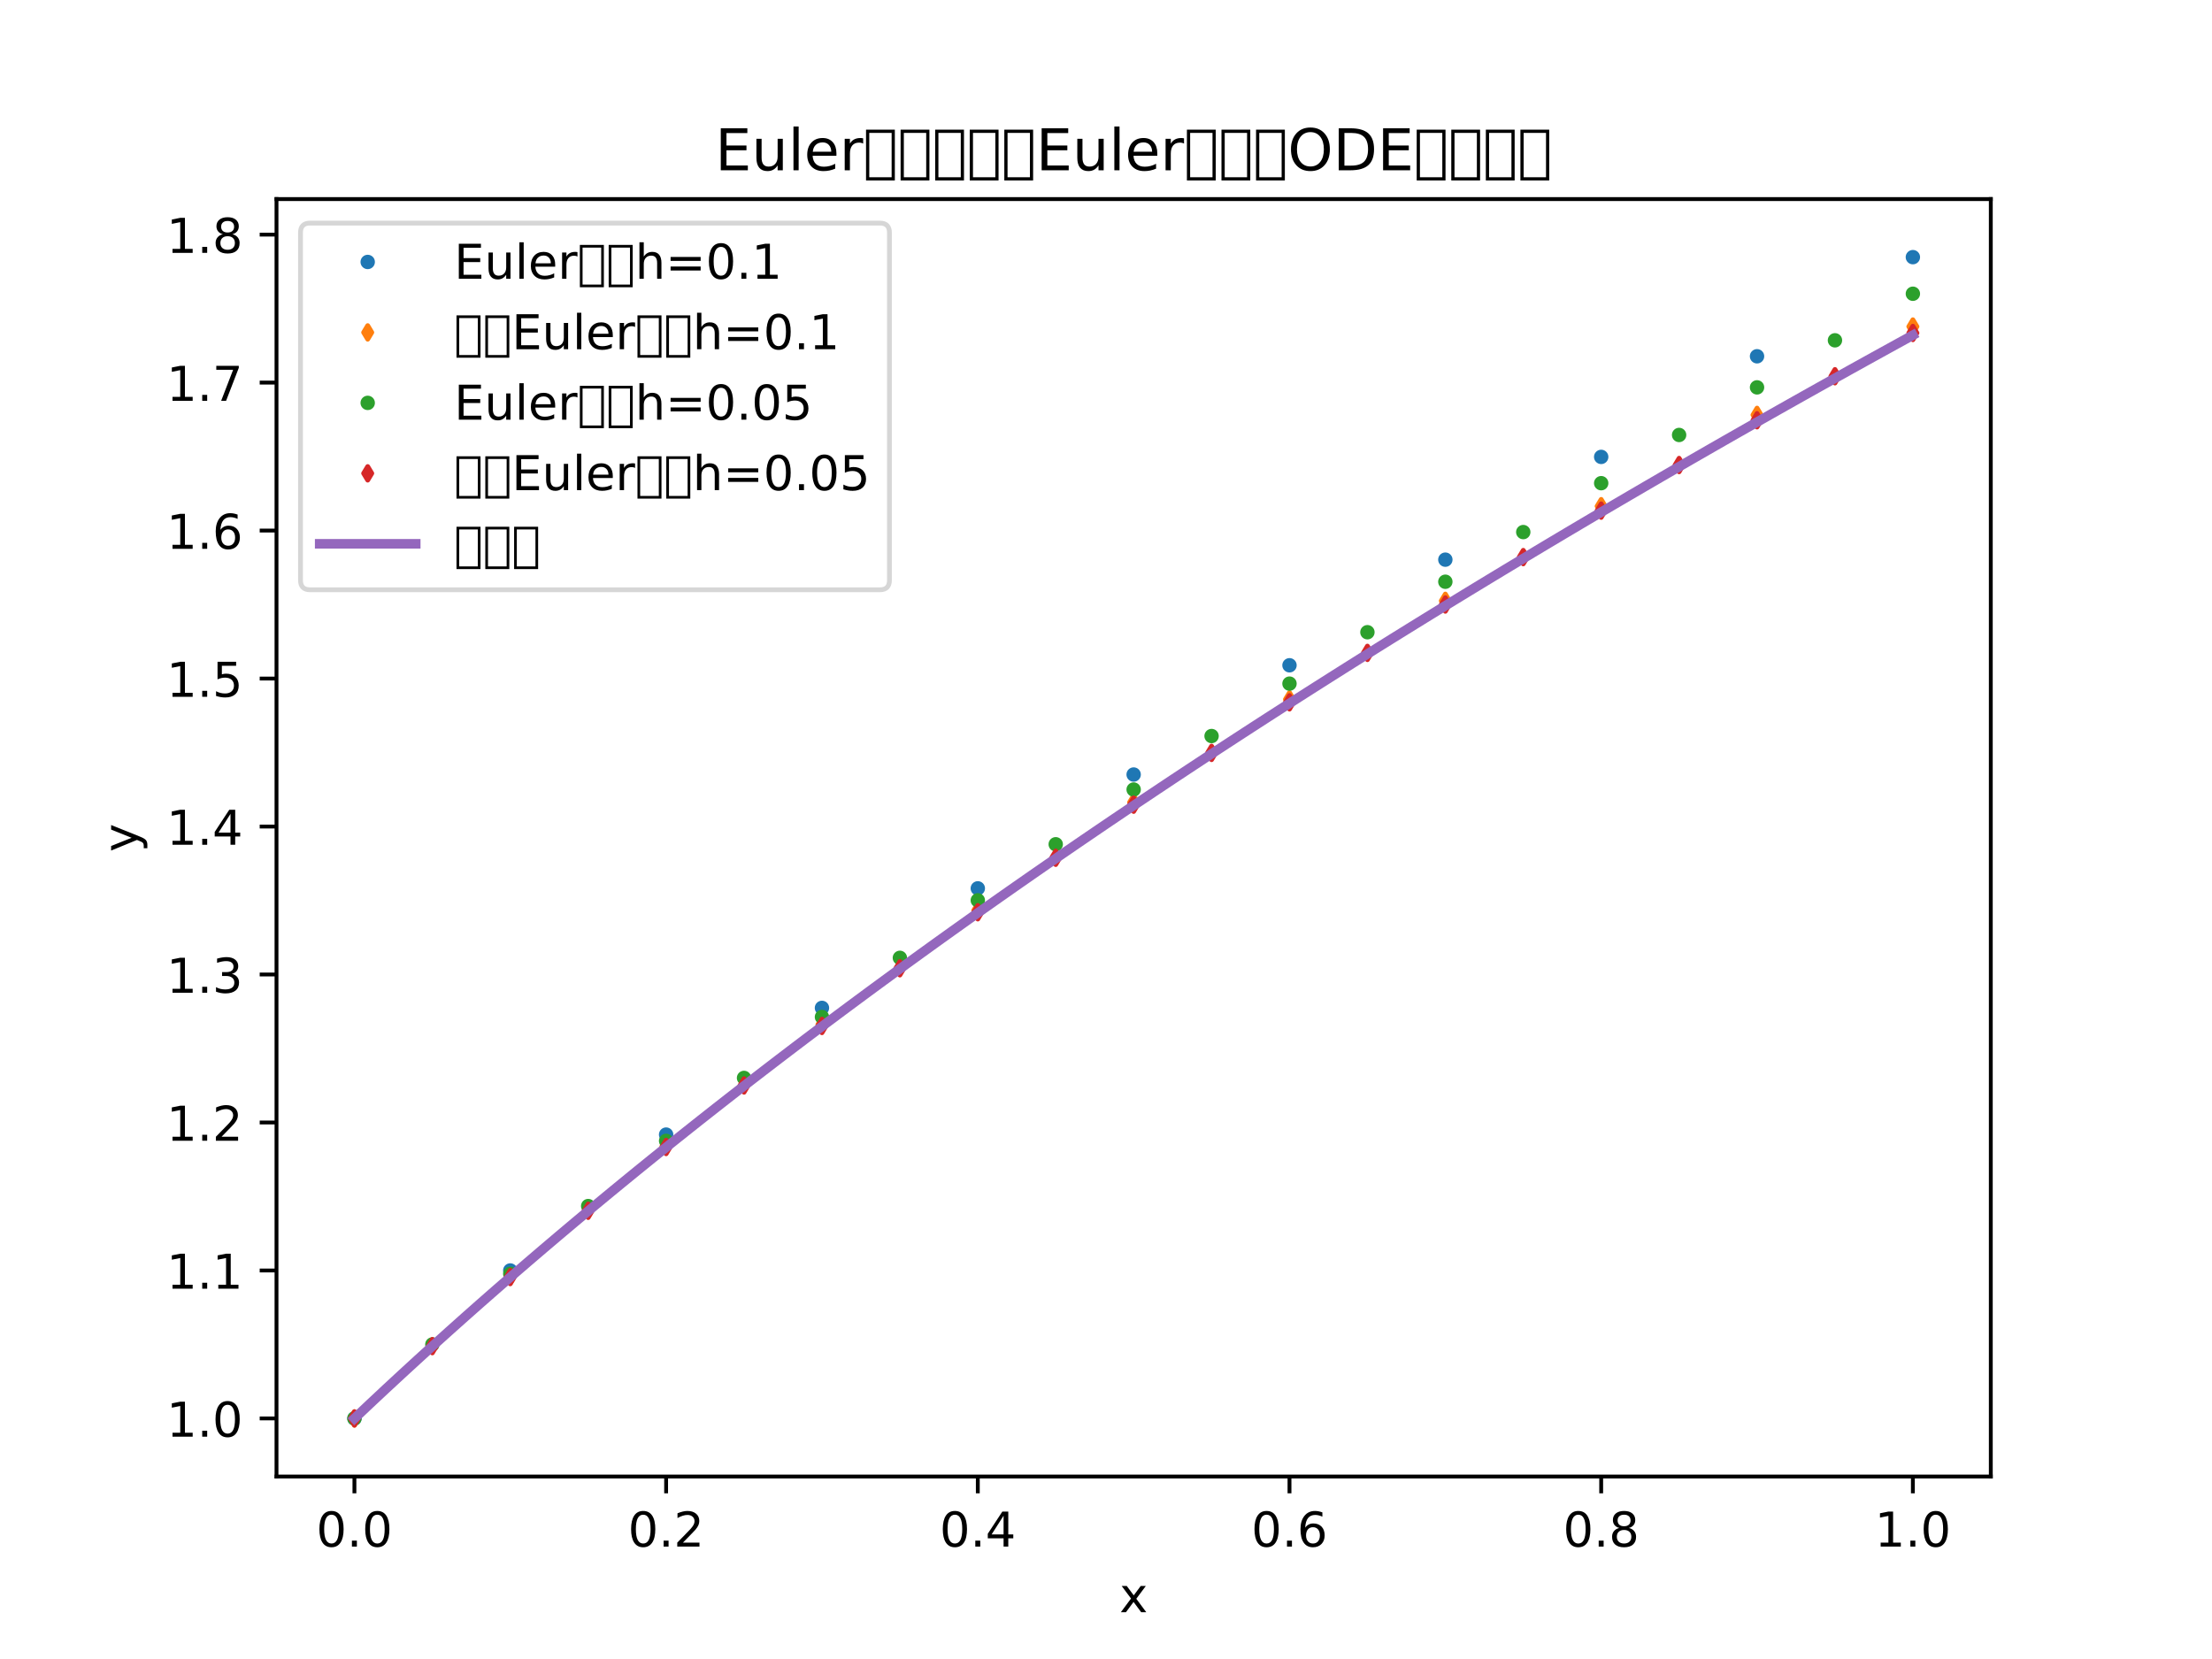 <?xml version="1.0" encoding="utf-8" standalone="no"?>
<!DOCTYPE svg PUBLIC "-//W3C//DTD SVG 1.1//EN"
  "http://www.w3.org/Graphics/SVG/1.1/DTD/svg11.dtd">
<!-- Created with matplotlib (https://matplotlib.org/) -->
<svg height="345.6pt" version="1.1" viewBox="0 0 460.8 345.6" width="460.8pt" xmlns="http://www.w3.org/2000/svg" xmlns:xlink="http://www.w3.org/1999/xlink">
 <defs>
  <style type="text/css">
*{stroke-linecap:butt;stroke-linejoin:round;}
  </style>
 </defs>
 <g id="figure_1">
  <g id="patch_1">
   <path d="M 0 345.6 
L 460.8 345.6 
L 460.8 0 
L 0 0 
z
" style="fill:#ffffff;"/>
  </g>
  <g id="axes_1">
   <g id="patch_2">
    <path d="M 57.6 307.584 
L 414.72 307.584 
L 414.72 41.472 
L 57.6 41.472 
z
" style="fill:#ffffff;"/>
   </g>
   <g id="matplotlib.axis_1">
    <g id="xtick_1">
     <g id="line2d_1">
      <defs>
       <path d="M 0 0 
L 0 3.5 
" id="m511949162a" style="stroke:#000000;stroke-width:0.8;"/>
      </defs>
      <g>
       <use style="stroke:#000000;stroke-width:0.8;" x="73.833" xlink:href="#m511949162a" y="307.584"/>
      </g>
     </g>
     <g id="text_1">
      <!-- 0.0 -->
      <defs>
       <path d="M 31.781 66.406 
Q 24.172 66.406 20.328 58.906 
Q 16.5 51.422 16.5 36.375 
Q 16.5 21.391 20.328 13.891 
Q 24.172 6.391 31.781 6.391 
Q 39.453 6.391 43.281 13.891 
Q 47.125 21.391 47.125 36.375 
Q 47.125 51.422 43.281 58.906 
Q 39.453 66.406 31.781 66.406 
z
M 31.781 74.219 
Q 44.047 74.219 50.516 64.516 
Q 56.984 54.828 56.984 36.375 
Q 56.984 17.969 50.516 8.266 
Q 44.047 -1.422 31.781 -1.422 
Q 19.531 -1.422 13.062 8.266 
Q 6.594 17.969 6.594 36.375 
Q 6.594 54.828 13.062 64.516 
Q 19.531 74.219 31.781 74.219 
z
" id="DejaVuSans-48"/>
       <path d="M 10.688 12.406 
L 21 12.406 
L 21 0 
L 10.688 0 
z
" id="DejaVuSans-46"/>
      </defs>
      <g transform="translate(65.881 322.182)scale(0.1 -0.1)">
       <use xlink:href="#DejaVuSans-48"/>
       <use x="63.623" xlink:href="#DejaVuSans-46"/>
       <use x="95.41" xlink:href="#DejaVuSans-48"/>
      </g>
     </g>
    </g>
    <g id="xtick_2">
     <g id="line2d_2">
      <g>
       <use style="stroke:#000000;stroke-width:0.8;" x="138.764" xlink:href="#m511949162a" y="307.584"/>
      </g>
     </g>
     <g id="text_2">
      <!-- 0.2 -->
      <defs>
       <path d="M 19.188 8.297 
L 53.609 8.297 
L 53.609 0 
L 7.328 0 
L 7.328 8.297 
Q 12.938 14.109 22.625 23.891 
Q 32.328 33.688 34.812 36.531 
Q 39.547 41.844 41.422 45.531 
Q 43.312 49.219 43.312 52.781 
Q 43.312 58.594 39.234 62.25 
Q 35.156 65.922 28.609 65.922 
Q 23.969 65.922 18.812 64.312 
Q 13.672 62.703 7.812 59.422 
L 7.812 69.391 
Q 13.766 71.781 18.938 73 
Q 24.125 74.219 28.422 74.219 
Q 39.75 74.219 46.484 68.547 
Q 53.219 62.891 53.219 53.422 
Q 53.219 48.922 51.531 44.891 
Q 49.859 40.875 45.406 35.406 
Q 44.188 33.984 37.641 27.219 
Q 31.109 20.453 19.188 8.297 
z
" id="DejaVuSans-50"/>
      </defs>
      <g transform="translate(130.812 322.182)scale(0.1 -0.1)">
       <use xlink:href="#DejaVuSans-48"/>
       <use x="63.623" xlink:href="#DejaVuSans-46"/>
       <use x="95.41" xlink:href="#DejaVuSans-50"/>
      </g>
     </g>
    </g>
    <g id="xtick_3">
     <g id="line2d_3">
      <g>
       <use style="stroke:#000000;stroke-width:0.8;" x="203.695" xlink:href="#m511949162a" y="307.584"/>
      </g>
     </g>
     <g id="text_3">
      <!-- 0.4 -->
      <defs>
       <path d="M 37.797 64.312 
L 12.891 25.391 
L 37.797 25.391 
z
M 35.203 72.906 
L 47.609 72.906 
L 47.609 25.391 
L 58.016 25.391 
L 58.016 17.188 
L 47.609 17.188 
L 47.609 0 
L 37.797 0 
L 37.797 17.188 
L 4.891 17.188 
L 4.891 26.703 
z
" id="DejaVuSans-52"/>
      </defs>
      <g transform="translate(195.743 322.182)scale(0.1 -0.1)">
       <use xlink:href="#DejaVuSans-48"/>
       <use x="63.623" xlink:href="#DejaVuSans-46"/>
       <use x="95.41" xlink:href="#DejaVuSans-52"/>
      </g>
     </g>
    </g>
    <g id="xtick_4">
     <g id="line2d_4">
      <g>
       <use style="stroke:#000000;stroke-width:0.8;" x="268.625" xlink:href="#m511949162a" y="307.584"/>
      </g>
     </g>
     <g id="text_4">
      <!-- 0.6 -->
      <defs>
       <path d="M 33.016 40.375 
Q 26.375 40.375 22.484 35.828 
Q 18.609 31.297 18.609 23.391 
Q 18.609 15.531 22.484 10.953 
Q 26.375 6.391 33.016 6.391 
Q 39.656 6.391 43.531 10.953 
Q 47.406 15.531 47.406 23.391 
Q 47.406 31.297 43.531 35.828 
Q 39.656 40.375 33.016 40.375 
z
M 52.594 71.297 
L 52.594 62.312 
Q 48.875 64.062 45.094 64.984 
Q 41.312 65.922 37.594 65.922 
Q 27.828 65.922 22.672 59.328 
Q 17.531 52.734 16.797 39.406 
Q 19.672 43.656 24.016 45.922 
Q 28.375 48.188 33.594 48.188 
Q 44.578 48.188 50.953 41.516 
Q 57.328 34.859 57.328 23.391 
Q 57.328 12.156 50.688 5.359 
Q 44.047 -1.422 33.016 -1.422 
Q 20.359 -1.422 13.672 8.266 
Q 6.984 17.969 6.984 36.375 
Q 6.984 53.656 15.188 63.938 
Q 23.391 74.219 37.203 74.219 
Q 40.922 74.219 44.703 73.484 
Q 48.484 72.75 52.594 71.297 
z
" id="DejaVuSans-54"/>
      </defs>
      <g transform="translate(260.674 322.182)scale(0.1 -0.1)">
       <use xlink:href="#DejaVuSans-48"/>
       <use x="63.623" xlink:href="#DejaVuSans-46"/>
       <use x="95.41" xlink:href="#DejaVuSans-54"/>
      </g>
     </g>
    </g>
    <g id="xtick_5">
     <g id="line2d_5">
      <g>
       <use style="stroke:#000000;stroke-width:0.8;" x="333.556" xlink:href="#m511949162a" y="307.584"/>
      </g>
     </g>
     <g id="text_5">
      <!-- 0.8 -->
      <defs>
       <path d="M 31.781 34.625 
Q 24.75 34.625 20.719 30.859 
Q 16.703 27.094 16.703 20.516 
Q 16.703 13.922 20.719 10.156 
Q 24.75 6.391 31.781 6.391 
Q 38.812 6.391 42.859 10.172 
Q 46.922 13.969 46.922 20.516 
Q 46.922 27.094 42.891 30.859 
Q 38.875 34.625 31.781 34.625 
z
M 21.922 38.812 
Q 15.578 40.375 12.031 44.719 
Q 8.5 49.078 8.5 55.328 
Q 8.5 64.062 14.719 69.141 
Q 20.953 74.219 31.781 74.219 
Q 42.672 74.219 48.875 69.141 
Q 55.078 64.062 55.078 55.328 
Q 55.078 49.078 51.531 44.719 
Q 48 40.375 41.703 38.812 
Q 48.828 37.156 52.797 32.312 
Q 56.781 27.484 56.781 20.516 
Q 56.781 9.906 50.312 4.234 
Q 43.844 -1.422 31.781 -1.422 
Q 19.734 -1.422 13.25 4.234 
Q 6.781 9.906 6.781 20.516 
Q 6.781 27.484 10.781 32.312 
Q 14.797 37.156 21.922 38.812 
z
M 18.312 54.391 
Q 18.312 48.734 21.844 45.562 
Q 25.391 42.391 31.781 42.391 
Q 38.141 42.391 41.719 45.562 
Q 45.312 48.734 45.312 54.391 
Q 45.312 60.062 41.719 63.234 
Q 38.141 66.406 31.781 66.406 
Q 25.391 66.406 21.844 63.234 
Q 18.312 60.062 18.312 54.391 
z
" id="DejaVuSans-56"/>
      </defs>
      <g transform="translate(325.605 322.182)scale(0.1 -0.1)">
       <use xlink:href="#DejaVuSans-48"/>
       <use x="63.623" xlink:href="#DejaVuSans-46"/>
       <use x="95.41" xlink:href="#DejaVuSans-56"/>
      </g>
     </g>
    </g>
    <g id="xtick_6">
     <g id="line2d_6">
      <g>
       <use style="stroke:#000000;stroke-width:0.8;" x="398.487" xlink:href="#m511949162a" y="307.584"/>
      </g>
     </g>
     <g id="text_6">
      <!-- 1.0 -->
      <defs>
       <path d="M 12.406 8.297 
L 28.516 8.297 
L 28.516 63.922 
L 10.984 60.406 
L 10.984 69.391 
L 28.422 72.906 
L 38.281 72.906 
L 38.281 8.297 
L 54.391 8.297 
L 54.391 0 
L 12.406 0 
z
" id="DejaVuSans-49"/>
      </defs>
      <g transform="translate(390.536 322.182)scale(0.1 -0.1)">
       <use xlink:href="#DejaVuSans-49"/>
       <use x="63.623" xlink:href="#DejaVuSans-46"/>
       <use x="95.41" xlink:href="#DejaVuSans-48"/>
      </g>
     </g>
    </g>
    <g id="text_7">
     <!-- x -->
     <defs>
      <path d="M 54.891 54.688 
L 35.109 28.078 
L 55.906 0 
L 45.312 0 
L 29.391 21.484 
L 13.484 0 
L 2.875 0 
L 24.125 28.609 
L 4.688 54.688 
L 15.281 54.688 
L 29.781 35.203 
L 44.281 54.688 
z
" id="DejaVuSans-120"/>
     </defs>
     <g transform="translate(233.201 335.861)scale(0.1 -0.1)">
      <use xlink:href="#DejaVuSans-120"/>
     </g>
    </g>
   </g>
   <g id="matplotlib.axis_2">
    <g id="ytick_1">
     <g id="line2d_7">
      <defs>
       <path d="M 0 0 
L -3.5 0 
" id="m0f726cad2c" style="stroke:#000000;stroke-width:0.8;"/>
      </defs>
      <g>
       <use style="stroke:#000000;stroke-width:0.8;" x="57.6" xlink:href="#m0f726cad2c" y="295.488"/>
      </g>
     </g>
     <g id="text_8">
      <!-- 1.0 -->
      <g transform="translate(34.697 299.287)scale(0.1 -0.1)">
       <use xlink:href="#DejaVuSans-49"/>
       <use x="63.623" xlink:href="#DejaVuSans-46"/>
       <use x="95.41" xlink:href="#DejaVuSans-48"/>
      </g>
     </g>
    </g>
    <g id="ytick_2">
     <g id="line2d_8">
      <g>
       <use style="stroke:#000000;stroke-width:0.8;" x="57.6" xlink:href="#m0f726cad2c" y="264.661"/>
      </g>
     </g>
     <g id="text_9">
      <!-- 1.1 -->
      <g transform="translate(34.697 268.46)scale(0.1 -0.1)">
       <use xlink:href="#DejaVuSans-49"/>
       <use x="63.623" xlink:href="#DejaVuSans-46"/>
       <use x="95.41" xlink:href="#DejaVuSans-49"/>
      </g>
     </g>
    </g>
    <g id="ytick_3">
     <g id="line2d_9">
      <g>
       <use style="stroke:#000000;stroke-width:0.8;" x="57.6" xlink:href="#m0f726cad2c" y="233.834"/>
      </g>
     </g>
     <g id="text_10">
      <!-- 1.2 -->
      <g transform="translate(34.697 237.634)scale(0.1 -0.1)">
       <use xlink:href="#DejaVuSans-49"/>
       <use x="63.623" xlink:href="#DejaVuSans-46"/>
       <use x="95.41" xlink:href="#DejaVuSans-50"/>
      </g>
     </g>
    </g>
    <g id="ytick_4">
     <g id="line2d_10">
      <g>
       <use style="stroke:#000000;stroke-width:0.8;" x="57.6" xlink:href="#m0f726cad2c" y="203.007"/>
      </g>
     </g>
     <g id="text_11">
      <!-- 1.3 -->
      <defs>
       <path d="M 40.578 39.312 
Q 47.656 37.797 51.625 33 
Q 55.609 28.219 55.609 21.188 
Q 55.609 10.406 48.188 4.484 
Q 40.766 -1.422 27.094 -1.422 
Q 22.516 -1.422 17.656 -0.516 
Q 12.797 0.391 7.625 2.203 
L 7.625 11.719 
Q 11.719 9.328 16.594 8.109 
Q 21.484 6.891 26.812 6.891 
Q 36.078 6.891 40.938 10.547 
Q 45.797 14.203 45.797 21.188 
Q 45.797 27.641 41.281 31.266 
Q 36.766 34.906 28.719 34.906 
L 20.219 34.906 
L 20.219 43.016 
L 29.109 43.016 
Q 36.375 43.016 40.234 45.922 
Q 44.094 48.828 44.094 54.297 
Q 44.094 59.906 40.109 62.906 
Q 36.141 65.922 28.719 65.922 
Q 24.656 65.922 20.016 65.031 
Q 15.375 64.156 9.812 62.312 
L 9.812 71.094 
Q 15.438 72.656 20.344 73.438 
Q 25.25 74.219 29.594 74.219 
Q 40.828 74.219 47.359 69.109 
Q 53.906 64.016 53.906 55.328 
Q 53.906 49.266 50.438 45.094 
Q 46.969 40.922 40.578 39.312 
z
" id="DejaVuSans-51"/>
      </defs>
      <g transform="translate(34.697 206.807)scale(0.1 -0.1)">
       <use xlink:href="#DejaVuSans-49"/>
       <use x="63.623" xlink:href="#DejaVuSans-46"/>
       <use x="95.41" xlink:href="#DejaVuSans-51"/>
      </g>
     </g>
    </g>
    <g id="ytick_5">
     <g id="line2d_11">
      <g>
       <use style="stroke:#000000;stroke-width:0.8;" x="57.6" xlink:href="#m0f726cad2c" y="172.181"/>
      </g>
     </g>
     <g id="text_12">
      <!-- 1.4 -->
      <g transform="translate(34.697 175.98)scale(0.1 -0.1)">
       <use xlink:href="#DejaVuSans-49"/>
       <use x="63.623" xlink:href="#DejaVuSans-46"/>
       <use x="95.41" xlink:href="#DejaVuSans-52"/>
      </g>
     </g>
    </g>
    <g id="ytick_6">
     <g id="line2d_12">
      <g>
       <use style="stroke:#000000;stroke-width:0.8;" x="57.6" xlink:href="#m0f726cad2c" y="141.354"/>
      </g>
     </g>
     <g id="text_13">
      <!-- 1.5 -->
      <defs>
       <path d="M 10.797 72.906 
L 49.516 72.906 
L 49.516 64.594 
L 19.828 64.594 
L 19.828 46.734 
Q 21.969 47.469 24.109 47.828 
Q 26.266 48.188 28.422 48.188 
Q 40.625 48.188 47.75 41.5 
Q 54.891 34.812 54.891 23.391 
Q 54.891 11.625 47.562 5.094 
Q 40.234 -1.422 26.906 -1.422 
Q 22.312 -1.422 17.547 -0.641 
Q 12.797 0.141 7.719 1.703 
L 7.719 11.625 
Q 12.109 9.234 16.797 8.062 
Q 21.484 6.891 26.703 6.891 
Q 35.156 6.891 40.078 11.328 
Q 45.016 15.766 45.016 23.391 
Q 45.016 31 40.078 35.438 
Q 35.156 39.891 26.703 39.891 
Q 22.75 39.891 18.812 39.016 
Q 14.891 38.141 10.797 36.281 
z
" id="DejaVuSans-53"/>
      </defs>
      <g transform="translate(34.697 145.153)scale(0.1 -0.1)">
       <use xlink:href="#DejaVuSans-49"/>
       <use x="63.623" xlink:href="#DejaVuSans-46"/>
       <use x="95.41" xlink:href="#DejaVuSans-53"/>
      </g>
     </g>
    </g>
    <g id="ytick_7">
     <g id="line2d_13">
      <g>
       <use style="stroke:#000000;stroke-width:0.8;" x="57.6" xlink:href="#m0f726cad2c" y="110.527"/>
      </g>
     </g>
     <g id="text_14">
      <!-- 1.6 -->
      <g transform="translate(34.697 114.326)scale(0.1 -0.1)">
       <use xlink:href="#DejaVuSans-49"/>
       <use x="63.623" xlink:href="#DejaVuSans-46"/>
       <use x="95.41" xlink:href="#DejaVuSans-54"/>
      </g>
     </g>
    </g>
    <g id="ytick_8">
     <g id="line2d_14">
      <g>
       <use style="stroke:#000000;stroke-width:0.8;" x="57.6" xlink:href="#m0f726cad2c" y="79.7"/>
      </g>
     </g>
     <g id="text_15">
      <!-- 1.7 -->
      <defs>
       <path d="M 8.203 72.906 
L 55.078 72.906 
L 55.078 68.703 
L 28.609 0 
L 18.312 0 
L 43.219 64.594 
L 8.203 64.594 
z
" id="DejaVuSans-55"/>
      </defs>
      <g transform="translate(34.697 83.499)scale(0.1 -0.1)">
       <use xlink:href="#DejaVuSans-49"/>
       <use x="63.623" xlink:href="#DejaVuSans-46"/>
       <use x="95.41" xlink:href="#DejaVuSans-55"/>
      </g>
     </g>
    </g>
    <g id="ytick_9">
     <g id="line2d_15">
      <g>
       <use style="stroke:#000000;stroke-width:0.8;" x="57.6" xlink:href="#m0f726cad2c" y="48.873"/>
      </g>
     </g>
     <g id="text_16">
      <!-- 1.8 -->
      <g transform="translate(34.697 52.673)scale(0.1 -0.1)">
       <use xlink:href="#DejaVuSans-49"/>
       <use x="63.623" xlink:href="#DejaVuSans-46"/>
       <use x="95.41" xlink:href="#DejaVuSans-56"/>
      </g>
     </g>
    </g>
    <g id="text_17">
     <!-- y -->
     <defs>
      <path d="M 32.172 -5.078 
Q 28.375 -14.844 24.75 -17.812 
Q 21.141 -20.797 15.094 -20.797 
L 7.906 -20.797 
L 7.906 -13.281 
L 13.188 -13.281 
Q 16.891 -13.281 18.938 -11.516 
Q 21 -9.766 23.484 -3.219 
L 25.094 0.875 
L 2.984 54.688 
L 12.5 54.688 
L 29.594 11.922 
L 46.688 54.688 
L 56.203 54.688 
z
" id="DejaVuSans-121"/>
     </defs>
     <g transform="translate(28.617 177.487)rotate(-90)scale(0.1 -0.1)">
      <use xlink:href="#DejaVuSans-121"/>
     </g>
    </g>
   </g>
   <g id="line2d_16">
    <defs>
     <path d="M 0 1 
C 0.265 1 0.52 0.895 0.707 0.707 
C 0.895 0.52 1 0.265 1 0 
C 1 -0.265 0.895 -0.52 0.707 -0.707 
C 0.52 -0.895 0.265 -1 0 -1 
C -0.265 -1 -0.52 -0.895 -0.707 -0.707 
C -0.895 -0.52 -1 -0.265 -1 0 
C -1 0.265 -0.895 0.52 -0.707 0.707 
C -0.52 0.895 -0.265 1 0 1 
z
" id="meb19e05998" style="stroke:#1f77b4;"/>
    </defs>
    <g clip-path="url(#pe2915d2863)">
     <use style="fill:#1f77b4;stroke:#1f77b4;" x="73.833" xlink:href="#meb19e05998" y="295.488"/>
     <use style="fill:#1f77b4;stroke:#1f77b4;" x="106.298" xlink:href="#meb19e05998" y="264.661"/>
     <use style="fill:#1f77b4;stroke:#1f77b4;" x="138.764" xlink:href="#meb19e05998" y="236.357"/>
     <use style="fill:#1f77b4;stroke:#1f77b4;" x="171.229" xlink:href="#meb19e05998" y="209.963"/>
     <use style="fill:#1f77b4;stroke:#1f77b4;" x="203.695" xlink:href="#meb19e05998" y="185.062"/>
     <use style="fill:#1f77b4;stroke:#1f77b4;" x="236.16" xlink:href="#meb19e05998" y="161.35"/>
     <use style="fill:#1f77b4;stroke:#1f77b4;" x="268.625" xlink:href="#meb19e05998" y="138.59"/>
     <use style="fill:#1f77b4;stroke:#1f77b4;" x="301.091" xlink:href="#meb19e05998" y="116.588"/>
     <use style="fill:#1f77b4;stroke:#1f77b4;" x="333.556" xlink:href="#meb19e05998" y="95.18"/>
     <use style="fill:#1f77b4;stroke:#1f77b4;" x="366.022" xlink:href="#meb19e05998" y="74.219"/>
     <use style="fill:#1f77b4;stroke:#1f77b4;" x="398.487" xlink:href="#meb19e05998" y="53.568"/>
    </g>
   </g>
   <g id="line2d_17">
    <defs>
     <path d="M -0 1.414 
L 0.849 0 
L 0 -1.414 
L -0.849 -0 
z
" id="m42abdd27c9" style="stroke:#ff7f0e;stroke-linejoin:miter;"/>
    </defs>
    <g clip-path="url(#pe2915d2863)">
     <use style="fill:#ff7f0e;stroke:#ff7f0e;stroke-linejoin:miter;" x="73.833" xlink:href="#m42abdd27c9" y="295.488"/>
     <use style="fill:#ff7f0e;stroke:#ff7f0e;stroke-linejoin:miter;" x="106.298" xlink:href="#m42abdd27c9" y="265.922"/>
     <use style="fill:#ff7f0e;stroke:#ff7f0e;stroke-linejoin:miter;" x="138.764" xlink:href="#m42abdd27c9" y="238.737"/>
     <use style="fill:#ff7f0e;stroke:#ff7f0e;stroke-linejoin:miter;" x="171.229" xlink:href="#m42abdd27c9" y="213.427"/>
     <use style="fill:#ff7f0e;stroke:#ff7f0e;stroke-linejoin:miter;" x="203.695" xlink:href="#m42abdd27c9" y="189.641"/>
     <use style="fill:#ff7f0e;stroke:#ff7f0e;stroke-linejoin:miter;" x="236.16" xlink:href="#m42abdd27c9" y="167.124"/>
     <use style="fill:#ff7f0e;stroke:#ff7f0e;stroke-linejoin:miter;" x="268.625" xlink:href="#m42abdd27c9" y="145.683"/>
     <use style="fill:#ff7f0e;stroke:#ff7f0e;stroke-linejoin:miter;" x="301.091" xlink:href="#m42abdd27c9" y="125.165"/>
     <use style="fill:#ff7f0e;stroke:#ff7f0e;stroke-linejoin:miter;" x="333.556" xlink:href="#m42abdd27c9" y="105.448"/>
     <use style="fill:#ff7f0e;stroke:#ff7f0e;stroke-linejoin:miter;" x="366.022" xlink:href="#m42abdd27c9" y="86.431"/>
     <use style="fill:#ff7f0e;stroke:#ff7f0e;stroke-linejoin:miter;" x="398.487" xlink:href="#m42abdd27c9" y="68.027"/>
    </g>
   </g>
   <g id="line2d_18">
    <defs>
     <path d="M 0 1 
C 0.265 1 0.52 0.895 0.707 0.707 
C 0.895 0.52 1 0.265 1 0 
C 1 -0.265 0.895 -0.52 0.707 -0.707 
C 0.52 -0.895 0.265 -1 0 -1 
C -0.265 -1 -0.52 -0.895 -0.707 -0.707 
C -0.895 -0.52 -1 -0.265 -1 0 
C -1 0.265 -0.895 0.52 -0.707 0.707 
C -0.52 0.895 -0.265 1 0 1 
z
" id="m3a276fafdf" style="stroke:#2ca02c;"/>
    </defs>
    <g clip-path="url(#pe2915d2863)">
     <use style="fill:#2ca02c;stroke:#2ca02c;" x="73.833" xlink:href="#m3a276fafdf" y="295.488"/>
     <use style="fill:#2ca02c;stroke:#2ca02c;" x="90.065" xlink:href="#m3a276fafdf" y="280.075"/>
     <use style="fill:#2ca02c;stroke:#2ca02c;" x="106.298" xlink:href="#m3a276fafdf" y="265.358"/>
     <use style="fill:#2ca02c;stroke:#2ca02c;" x="122.531" xlink:href="#m3a276fafdf" y="251.247"/>
     <use style="fill:#2ca02c;stroke:#2ca02c;" x="138.764" xlink:href="#m3a276fafdf" y="237.665"/>
     <use style="fill:#2ca02c;stroke:#2ca02c;" x="154.996" xlink:href="#m3a276fafdf" y="224.552"/>
     <use style="fill:#2ca02c;stroke:#2ca02c;" x="171.229" xlink:href="#m3a276fafdf" y="211.857"/>
     <use style="fill:#2ca02c;stroke:#2ca02c;" x="187.462" xlink:href="#m3a276fafdf" y="199.536"/>
     <use style="fill:#2ca02c;stroke:#2ca02c;" x="203.695" xlink:href="#m3a276fafdf" y="187.554"/>
     <use style="fill:#2ca02c;stroke:#2ca02c;" x="219.927" xlink:href="#m3a276fafdf" y="175.876"/>
     <use style="fill:#2ca02c;stroke:#2ca02c;" x="236.16" xlink:href="#m3a276fafdf" y="164.477"/>
     <use style="fill:#2ca02c;stroke:#2ca02c;" x="252.393" xlink:href="#m3a276fafdf" y="153.329"/>
     <use style="fill:#2ca02c;stroke:#2ca02c;" x="268.625" xlink:href="#m3a276fafdf" y="142.412"/>
     <use style="fill:#2ca02c;stroke:#2ca02c;" x="284.858" xlink:href="#m3a276fafdf" y="131.703"/>
     <use style="fill:#2ca02c;stroke:#2ca02c;" x="301.091" xlink:href="#m3a276fafdf" y="121.186"/>
     <use style="fill:#2ca02c;stroke:#2ca02c;" x="317.324" xlink:href="#m3a276fafdf" y="110.842"/>
     <use style="fill:#2ca02c;stroke:#2ca02c;" x="333.556" xlink:href="#m3a276fafdf" y="100.656"/>
     <use style="fill:#2ca02c;stroke:#2ca02c;" x="349.789" xlink:href="#m3a276fafdf" y="90.611"/>
     <use style="fill:#2ca02c;stroke:#2ca02c;" x="366.022" xlink:href="#m3a276fafdf" y="80.695"/>
     <use style="fill:#2ca02c;stroke:#2ca02c;" x="382.255" xlink:href="#m3a276fafdf" y="70.893"/>
     <use style="fill:#2ca02c;stroke:#2ca02c;" x="398.487" xlink:href="#m3a276fafdf" y="61.192"/>
    </g>
   </g>
   <g id="line2d_19">
    <defs>
     <path d="M -0 1.414 
L 0.849 0 
L 0 -1.414 
L -0.849 -0 
z
" id="m75c5edd8d5" style="stroke:#d62728;stroke-linejoin:miter;"/>
    </defs>
    <g clip-path="url(#pe2915d2863)">
     <use style="fill:#d62728;stroke:#d62728;stroke-linejoin:miter;" x="73.833" xlink:href="#m75c5edd8d5" y="295.488"/>
     <use style="fill:#d62728;stroke:#d62728;stroke-linejoin:miter;" x="90.065" xlink:href="#m75c5edd8d5" y="280.423"/>
     <use style="fill:#d62728;stroke:#d62728;stroke-linejoin:miter;" x="106.298" xlink:href="#m75c5edd8d5" y="266.03"/>
     <use style="fill:#d62728;stroke:#d62728;stroke-linejoin:miter;" x="122.531" xlink:href="#m75c5edd8d5" y="252.224"/>
     <use style="fill:#d62728;stroke:#d62728;stroke-linejoin:miter;" x="138.764" xlink:href="#m75c5edd8d5" y="238.94"/>
     <use style="fill:#d62728;stroke:#d62728;stroke-linejoin:miter;" x="154.996" xlink:href="#m75c5edd8d5" y="226.122"/>
     <use style="fill:#d62728;stroke:#d62728;stroke-linejoin:miter;" x="171.229" xlink:href="#m75c5edd8d5" y="213.724"/>
     <use style="fill:#d62728;stroke:#d62728;stroke-linejoin:miter;" x="187.462" xlink:href="#m75c5edd8d5" y="201.707"/>
     <use style="fill:#d62728;stroke:#d62728;stroke-linejoin:miter;" x="203.695" xlink:href="#m75c5edd8d5" y="190.037"/>
     <use style="fill:#d62728;stroke:#d62728;stroke-linejoin:miter;" x="219.927" xlink:href="#m75c5edd8d5" y="178.686"/>
     <use style="fill:#d62728;stroke:#d62728;stroke-linejoin:miter;" x="236.16" xlink:href="#m75c5edd8d5" y="167.629"/>
     <use style="fill:#d62728;stroke:#d62728;stroke-linejoin:miter;" x="252.393" xlink:href="#m75c5edd8d5" y="156.843"/>
     <use style="fill:#d62728;stroke:#d62728;stroke-linejoin:miter;" x="268.625" xlink:href="#m75c5edd8d5" y="146.309"/>
     <use style="fill:#d62728;stroke:#d62728;stroke-linejoin:miter;" x="284.858" xlink:href="#m75c5edd8d5" y="136.009"/>
     <use style="fill:#d62728;stroke:#d62728;stroke-linejoin:miter;" x="301.091" xlink:href="#m75c5edd8d5" y="125.93"/>
     <use style="fill:#d62728;stroke:#d62728;stroke-linejoin:miter;" x="317.324" xlink:href="#m75c5edd8d5" y="116.055"/>
     <use style="fill:#d62728;stroke:#d62728;stroke-linejoin:miter;" x="333.556" xlink:href="#m75c5edd8d5" y="106.374"/>
     <use style="fill:#d62728;stroke:#d62728;stroke-linejoin:miter;" x="349.789" xlink:href="#m75c5edd8d5" y="96.874"/>
     <use style="fill:#d62728;stroke:#d62728;stroke-linejoin:miter;" x="366.022" xlink:href="#m75c5edd8d5" y="87.545"/>
     <use style="fill:#d62728;stroke:#d62728;stroke-linejoin:miter;" x="382.255" xlink:href="#m75c5edd8d5" y="78.378"/>
     <use style="fill:#d62728;stroke:#d62728;stroke-linejoin:miter;" x="398.487" xlink:href="#m75c5edd8d5" y="69.364"/>
    </g>
   </g>
   <g id="line2d_20">
    <path clip-path="url(#pe2915d2863)" d="M 73.833 295.488 
L 77.112 292.39 
L 80.391 289.322 
L 83.671 286.284 
L 86.95 283.275 
L 90.229 280.293 
L 93.509 277.339 
L 96.788 274.412 
L 100.067 271.51 
L 103.347 268.633 
L 106.626 265.781 
L 109.905 262.953 
L 113.185 260.148 
L 116.464 257.366 
L 119.743 254.605 
L 123.023 251.867 
L 126.302 249.15 
L 129.581 246.453 
L 132.861 243.776 
L 136.14 241.12 
L 139.42 238.482 
L 142.699 235.864 
L 145.978 233.264 
L 149.258 230.682 
L 152.537 228.118 
L 155.816 225.571 
L 159.096 223.042 
L 162.375 220.529 
L 165.654 218.032 
L 168.934 215.551 
L 172.213 213.086 
L 175.492 210.637 
L 178.772 208.203 
L 182.051 205.784 
L 185.33 203.379 
L 188.61 200.989 
L 191.889 198.612 
L 195.168 196.25 
L 198.448 193.901 
L 201.727 191.566 
L 205.006 189.244 
L 208.286 186.934 
L 211.565 184.638 
L 214.844 182.354 
L 218.124 180.082 
L 221.403 177.822 
L 224.682 175.575 
L 227.962 173.339 
L 231.241 171.114 
L 234.52 168.901 
L 237.8 166.7 
L 241.079 164.509 
L 244.358 162.329 
L 247.638 160.16 
L 250.917 158.001 
L 254.196 155.853 
L 257.476 153.715 
L 260.755 151.587 
L 264.034 149.469 
L 267.314 147.361 
L 270.593 145.263 
L 273.872 143.174 
L 277.152 141.094 
L 280.431 139.024 
L 283.71 136.963 
L 286.99 134.912 
L 290.269 132.869 
L 293.548 130.835 
L 296.828 128.809 
L 300.107 126.792 
L 303.386 124.784 
L 306.666 122.784 
L 309.945 120.793 
L 313.224 118.809 
L 316.504 116.834 
L 319.783 114.867 
L 323.062 112.907 
L 326.342 110.955 
L 329.621 109.011 
L 332.9 107.075 
L 336.18 105.146 
L 339.459 103.225 
L 342.739 101.311 
L 346.018 99.404 
L 349.297 97.504 
L 352.577 95.612 
L 355.856 93.726 
L 359.135 91.847 
L 362.415 89.976 
L 365.694 88.111 
L 368.973 86.253 
L 372.253 84.401 
L 375.532 82.556 
L 378.811 80.718 
L 382.091 78.886 
L 385.37 77.06 
L 388.649 75.241 
L 391.929 73.428 
L 395.208 71.621 
L 398.487 69.82 
" style="fill:none;stroke:#9467bd;stroke-linecap:square;stroke-width:2;"/>
   </g>
   <g id="patch_3">
    <path d="M 57.6 307.584 
L 57.6 41.472 
" style="fill:none;stroke:#000000;stroke-linecap:square;stroke-linejoin:miter;stroke-width:0.8;"/>
   </g>
   <g id="patch_4">
    <path d="M 414.72 307.584 
L 414.72 41.472 
" style="fill:none;stroke:#000000;stroke-linecap:square;stroke-linejoin:miter;stroke-width:0.8;"/>
   </g>
   <g id="patch_5">
    <path d="M 57.6 307.584 
L 414.72 307.584 
" style="fill:none;stroke:#000000;stroke-linecap:square;stroke-linejoin:miter;stroke-width:0.8;"/>
   </g>
   <g id="patch_6">
    <path d="M 57.6 41.472 
L 414.72 41.472 
" style="fill:none;stroke:#000000;stroke-linecap:square;stroke-linejoin:miter;stroke-width:0.8;"/>
   </g>
   <g id="text_18">
    <!-- Euler方法和改进Euler方法求ODE的数值解 -->
    <defs>
     <path d="M 9.812 72.906 
L 55.906 72.906 
L 55.906 64.594 
L 19.672 64.594 
L 19.672 43.016 
L 54.391 43.016 
L 54.391 34.719 
L 19.672 34.719 
L 19.672 8.297 
L 56.781 8.297 
L 56.781 0 
L 9.812 0 
z
" id="DejaVuSans-69"/>
     <path d="M 8.5 21.578 
L 8.5 54.688 
L 17.484 54.688 
L 17.484 21.922 
Q 17.484 14.156 20.5 10.266 
Q 23.531 6.391 29.594 6.391 
Q 36.859 6.391 41.078 11.031 
Q 45.312 15.672 45.312 23.688 
L 45.312 54.688 
L 54.297 54.688 
L 54.297 0 
L 45.312 0 
L 45.312 8.406 
Q 42.047 3.422 37.719 1 
Q 33.406 -1.422 27.688 -1.422 
Q 18.266 -1.422 13.375 4.438 
Q 8.5 10.297 8.5 21.578 
z
M 31.109 56 
z
" id="DejaVuSans-117"/>
     <path d="M 9.422 75.984 
L 18.406 75.984 
L 18.406 0 
L 9.422 0 
z
" id="DejaVuSans-108"/>
     <path d="M 56.203 29.594 
L 56.203 25.203 
L 14.891 25.203 
Q 15.484 15.922 20.484 11.062 
Q 25.484 6.203 34.422 6.203 
Q 39.594 6.203 44.453 7.469 
Q 49.312 8.734 54.109 11.281 
L 54.109 2.781 
Q 49.266 0.734 44.188 -0.344 
Q 39.109 -1.422 33.891 -1.422 
Q 20.797 -1.422 13.156 6.188 
Q 5.516 13.812 5.516 26.812 
Q 5.516 40.234 12.766 48.109 
Q 20.016 56 32.328 56 
Q 43.359 56 49.781 48.891 
Q 56.203 41.797 56.203 29.594 
z
M 47.219 32.234 
Q 47.125 39.594 43.094 43.984 
Q 39.062 48.391 32.422 48.391 
Q 24.906 48.391 20.391 44.141 
Q 15.875 39.891 15.188 32.172 
z
" id="DejaVuSans-101"/>
     <path d="M 41.109 46.297 
Q 39.594 47.172 37.812 47.578 
Q 36.031 48 33.891 48 
Q 26.266 48 22.188 43.047 
Q 18.109 38.094 18.109 28.812 
L 18.109 0 
L 9.078 0 
L 9.078 54.688 
L 18.109 54.688 
L 18.109 46.188 
Q 20.953 51.172 25.484 53.578 
Q 30.031 56 36.531 56 
Q 37.453 56 38.578 55.875 
Q 39.703 55.766 41.062 55.516 
z
" id="DejaVuSans-114"/>
     <path d="M 4.984 -17.672 
L 4.984 70.516 
L 54.984 70.516 
L 54.984 -17.672 
z
M 10.594 -12.109 
L 49.422 -12.109 
L 49.422 64.891 
L 10.594 64.891 
z
" id="DejaVuSans-26041"/>
     <path d="M 4.984 -17.672 
L 4.984 70.516 
L 54.984 70.516 
L 54.984 -17.672 
z
M 10.594 -12.109 
L 49.422 -12.109 
L 49.422 64.891 
L 10.594 64.891 
z
" id="DejaVuSans-27861"/>
     <path d="M 4.984 -17.672 
L 4.984 70.516 
L 54.984 70.516 
L 54.984 -17.672 
z
M 10.594 -12.109 
L 49.422 -12.109 
L 49.422 64.891 
L 10.594 64.891 
z
" id="DejaVuSans-21644"/>
     <path d="M 4.984 -17.672 
L 4.984 70.516 
L 54.984 70.516 
L 54.984 -17.672 
z
M 10.594 -12.109 
L 49.422 -12.109 
L 49.422 64.891 
L 10.594 64.891 
z
" id="DejaVuSans-25913"/>
     <path d="M 4.984 -17.672 
L 4.984 70.516 
L 54.984 70.516 
L 54.984 -17.672 
z
M 10.594 -12.109 
L 49.422 -12.109 
L 49.422 64.891 
L 10.594 64.891 
z
" id="DejaVuSans-36827"/>
     <path d="M 4.984 -17.672 
L 4.984 70.516 
L 54.984 70.516 
L 54.984 -17.672 
z
M 10.594 -12.109 
L 49.422 -12.109 
L 49.422 64.891 
L 10.594 64.891 
z
" id="DejaVuSans-27714"/>
     <path d="M 39.406 66.219 
Q 28.656 66.219 22.328 58.203 
Q 16.016 50.203 16.016 36.375 
Q 16.016 22.609 22.328 14.594 
Q 28.656 6.594 39.406 6.594 
Q 50.141 6.594 56.422 14.594 
Q 62.703 22.609 62.703 36.375 
Q 62.703 50.203 56.422 58.203 
Q 50.141 66.219 39.406 66.219 
z
M 39.406 74.219 
Q 54.734 74.219 63.906 63.938 
Q 73.094 53.656 73.094 36.375 
Q 73.094 19.141 63.906 8.859 
Q 54.734 -1.422 39.406 -1.422 
Q 24.031 -1.422 14.812 8.828 
Q 5.609 19.094 5.609 36.375 
Q 5.609 53.656 14.812 63.938 
Q 24.031 74.219 39.406 74.219 
z
" id="DejaVuSans-79"/>
     <path d="M 19.672 64.797 
L 19.672 8.109 
L 31.594 8.109 
Q 46.688 8.109 53.688 14.938 
Q 60.688 21.781 60.688 36.531 
Q 60.688 51.172 53.688 57.984 
Q 46.688 64.797 31.594 64.797 
z
M 9.812 72.906 
L 30.078 72.906 
Q 51.266 72.906 61.172 64.094 
Q 71.094 55.281 71.094 36.531 
Q 71.094 17.672 61.125 8.828 
Q 51.172 0 30.078 0 
L 9.812 0 
z
" id="DejaVuSans-68"/>
     <path d="M 4.984 -17.672 
L 4.984 70.516 
L 54.984 70.516 
L 54.984 -17.672 
z
M 10.594 -12.109 
L 49.422 -12.109 
L 49.422 64.891 
L 10.594 64.891 
z
" id="DejaVuSans-30340"/>
     <path d="M 4.984 -17.672 
L 4.984 70.516 
L 54.984 70.516 
L 54.984 -17.672 
z
M 10.594 -12.109 
L 49.422 -12.109 
L 49.422 64.891 
L 10.594 64.891 
z
" id="DejaVuSans-25968"/>
     <path d="M 4.984 -17.672 
L 4.984 70.516 
L 54.984 70.516 
L 54.984 -17.672 
z
M 10.594 -12.109 
L 49.422 -12.109 
L 49.422 64.891 
L 10.594 64.891 
z
" id="DejaVuSans-20540"/>
     <path d="M 4.984 -17.672 
L 4.984 70.516 
L 54.984 70.516 
L 54.984 -17.672 
z
M 10.594 -12.109 
L 49.422 -12.109 
L 49.422 64.891 
L 10.594 64.891 
z
" id="DejaVuSans-35299"/>
    </defs>
    <g transform="translate(148.976 35.472)scale(0.12 -0.12)">
     <use xlink:href="#DejaVuSans-69"/>
     <use x="63.184" xlink:href="#DejaVuSans-117"/>
     <use x="126.562" xlink:href="#DejaVuSans-108"/>
     <use x="154.346" xlink:href="#DejaVuSans-101"/>
     <use x="215.869" xlink:href="#DejaVuSans-114"/>
     <use x="256.982" xlink:href="#DejaVuSans-26041"/>
     <use x="316.992" xlink:href="#DejaVuSans-27861"/>
     <use x="377.002" xlink:href="#DejaVuSans-21644"/>
     <use x="437.012" xlink:href="#DejaVuSans-25913"/>
     <use x="497.021" xlink:href="#DejaVuSans-36827"/>
     <use x="557.031" xlink:href="#DejaVuSans-69"/>
     <use x="620.215" xlink:href="#DejaVuSans-117"/>
     <use x="683.594" xlink:href="#DejaVuSans-108"/>
     <use x="711.377" xlink:href="#DejaVuSans-101"/>
     <use x="772.9" xlink:href="#DejaVuSans-114"/>
     <use x="814.014" xlink:href="#DejaVuSans-26041"/>
     <use x="874.023" xlink:href="#DejaVuSans-27861"/>
     <use x="934.033" xlink:href="#DejaVuSans-27714"/>
     <use x="994.043" xlink:href="#DejaVuSans-79"/>
     <use x="1072.754" xlink:href="#DejaVuSans-68"/>
     <use x="1149.756" xlink:href="#DejaVuSans-69"/>
     <use x="1212.939" xlink:href="#DejaVuSans-30340"/>
     <use x="1272.949" xlink:href="#DejaVuSans-25968"/>
     <use x="1332.959" xlink:href="#DejaVuSans-20540"/>
     <use x="1392.969" xlink:href="#DejaVuSans-35299"/>
    </g>
   </g>
   <g id="legend_1">
    <g id="patch_7">
     <path d="M 64.6 122.863 
L 183.287 122.863 
Q 185.287 122.863 185.287 120.863 
L 185.287 48.472 
Q 185.287 46.472 183.287 46.472 
L 64.6 46.472 
Q 62.6 46.472 62.6 48.472 
L 62.6 120.863 
Q 62.6 122.863 64.6 122.863 
z
" style="fill:#ffffff;opacity:0.8;stroke:#cccccc;stroke-linejoin:miter;"/>
    </g>
    <g id="line2d_21"/>
    <g id="line2d_22">
     <g>
      <use style="fill:#1f77b4;stroke:#1f77b4;" x="76.6" xlink:href="#meb19e05998" y="54.57"/>
     </g>
    </g>
    <g id="text_19">
     <!-- Euler方法h=0.1 -->
     <defs>
      <path d="M 54.891 33.016 
L 54.891 0 
L 45.906 0 
L 45.906 32.719 
Q 45.906 40.484 42.875 44.328 
Q 39.844 48.188 33.797 48.188 
Q 26.516 48.188 22.312 43.547 
Q 18.109 38.922 18.109 30.906 
L 18.109 0 
L 9.078 0 
L 9.078 75.984 
L 18.109 75.984 
L 18.109 46.188 
Q 21.344 51.125 25.703 53.562 
Q 30.078 56 35.797 56 
Q 45.219 56 50.047 50.172 
Q 54.891 44.344 54.891 33.016 
z
" id="DejaVuSans-104"/>
      <path d="M 10.594 45.406 
L 73.188 45.406 
L 73.188 37.203 
L 10.594 37.203 
z
M 10.594 25.484 
L 73.188 25.484 
L 73.188 17.188 
L 10.594 17.188 
z
" id="DejaVuSans-61"/>
     </defs>
     <g transform="translate(94.6 58.07)scale(0.1 -0.1)">
      <use xlink:href="#DejaVuSans-69"/>
      <use x="63.184" xlink:href="#DejaVuSans-117"/>
      <use x="126.562" xlink:href="#DejaVuSans-108"/>
      <use x="154.346" xlink:href="#DejaVuSans-101"/>
      <use x="215.869" xlink:href="#DejaVuSans-114"/>
      <use x="256.982" xlink:href="#DejaVuSans-26041"/>
      <use x="316.992" xlink:href="#DejaVuSans-27861"/>
      <use x="377.002" xlink:href="#DejaVuSans-104"/>
      <use x="440.381" xlink:href="#DejaVuSans-61"/>
      <use x="524.17" xlink:href="#DejaVuSans-48"/>
      <use x="587.793" xlink:href="#DejaVuSans-46"/>
      <use x="619.58" xlink:href="#DejaVuSans-49"/>
     </g>
    </g>
    <g id="line2d_23"/>
    <g id="line2d_24">
     <g>
      <use style="fill:#ff7f0e;stroke:#ff7f0e;stroke-linejoin:miter;" x="76.6" xlink:href="#m42abdd27c9" y="69.249"/>
     </g>
    </g>
    <g id="text_20">
     <!-- 改进Euler方法h=0.1 -->
     <g transform="translate(94.6 72.749)scale(0.1 -0.1)">
      <use xlink:href="#DejaVuSans-25913"/>
      <use x="60.01" xlink:href="#DejaVuSans-36827"/>
      <use x="120.02" xlink:href="#DejaVuSans-69"/>
      <use x="183.203" xlink:href="#DejaVuSans-117"/>
      <use x="246.582" xlink:href="#DejaVuSans-108"/>
      <use x="274.365" xlink:href="#DejaVuSans-101"/>
      <use x="335.889" xlink:href="#DejaVuSans-114"/>
      <use x="377.002" xlink:href="#DejaVuSans-26041"/>
      <use x="437.012" xlink:href="#DejaVuSans-27861"/>
      <use x="497.021" xlink:href="#DejaVuSans-104"/>
      <use x="560.4" xlink:href="#DejaVuSans-61"/>
      <use x="644.189" xlink:href="#DejaVuSans-48"/>
      <use x="707.812" xlink:href="#DejaVuSans-46"/>
      <use x="739.6" xlink:href="#DejaVuSans-49"/>
     </g>
    </g>
    <g id="line2d_25"/>
    <g id="line2d_26">
     <g>
      <use style="fill:#2ca02c;stroke:#2ca02c;" x="76.6" xlink:href="#m3a276fafdf" y="83.927"/>
     </g>
    </g>
    <g id="text_21">
     <!-- Euler方法h=0.05 -->
     <g transform="translate(94.6 87.427)scale(0.1 -0.1)">
      <use xlink:href="#DejaVuSans-69"/>
      <use x="63.184" xlink:href="#DejaVuSans-117"/>
      <use x="126.562" xlink:href="#DejaVuSans-108"/>
      <use x="154.346" xlink:href="#DejaVuSans-101"/>
      <use x="215.869" xlink:href="#DejaVuSans-114"/>
      <use x="256.982" xlink:href="#DejaVuSans-26041"/>
      <use x="316.992" xlink:href="#DejaVuSans-27861"/>
      <use x="377.002" xlink:href="#DejaVuSans-104"/>
      <use x="440.381" xlink:href="#DejaVuSans-61"/>
      <use x="524.17" xlink:href="#DejaVuSans-48"/>
      <use x="587.793" xlink:href="#DejaVuSans-46"/>
      <use x="619.58" xlink:href="#DejaVuSans-48"/>
      <use x="683.203" xlink:href="#DejaVuSans-53"/>
     </g>
    </g>
    <g id="line2d_27"/>
    <g id="line2d_28">
     <g>
      <use style="fill:#d62728;stroke:#d62728;stroke-linejoin:miter;" x="76.6" xlink:href="#m75c5edd8d5" y="98.605"/>
     </g>
    </g>
    <g id="text_22">
     <!-- 改进Euler方法h=0.05 -->
     <g transform="translate(94.6 102.105)scale(0.1 -0.1)">
      <use xlink:href="#DejaVuSans-25913"/>
      <use x="60.01" xlink:href="#DejaVuSans-36827"/>
      <use x="120.02" xlink:href="#DejaVuSans-69"/>
      <use x="183.203" xlink:href="#DejaVuSans-117"/>
      <use x="246.582" xlink:href="#DejaVuSans-108"/>
      <use x="274.365" xlink:href="#DejaVuSans-101"/>
      <use x="335.889" xlink:href="#DejaVuSans-114"/>
      <use x="377.002" xlink:href="#DejaVuSans-26041"/>
      <use x="437.012" xlink:href="#DejaVuSans-27861"/>
      <use x="497.021" xlink:href="#DejaVuSans-104"/>
      <use x="560.4" xlink:href="#DejaVuSans-61"/>
      <use x="644.189" xlink:href="#DejaVuSans-48"/>
      <use x="707.812" xlink:href="#DejaVuSans-46"/>
      <use x="739.6" xlink:href="#DejaVuSans-48"/>
      <use x="803.223" xlink:href="#DejaVuSans-53"/>
     </g>
    </g>
    <g id="line2d_29">
     <path d="M 66.6 113.283 
L 86.6 113.283 
" style="fill:none;stroke:#9467bd;stroke-linecap:square;stroke-width:2;"/>
    </g>
    <g id="line2d_30"/>
    <g id="text_23">
     <!-- 解析解 -->
     <defs>
      <path d="M 4.984 -17.672 
L 4.984 70.516 
L 54.984 70.516 
L 54.984 -17.672 
z
M 10.594 -12.109 
L 49.422 -12.109 
L 49.422 64.891 
L 10.594 64.891 
z
" id="DejaVuSans-26512"/>
     </defs>
     <g transform="translate(94.6 116.783)scale(0.1 -0.1)">
      <use xlink:href="#DejaVuSans-35299"/>
      <use x="60.01" xlink:href="#DejaVuSans-26512"/>
      <use x="120.02" xlink:href="#DejaVuSans-35299"/>
     </g>
    </g>
   </g>
  </g>
 </g>
 <defs>
  <clipPath id="pe2915d2863">
   <rect height="266.112" width="357.12" x="57.6" y="41.472"/>
  </clipPath>
 </defs>
</svg>
